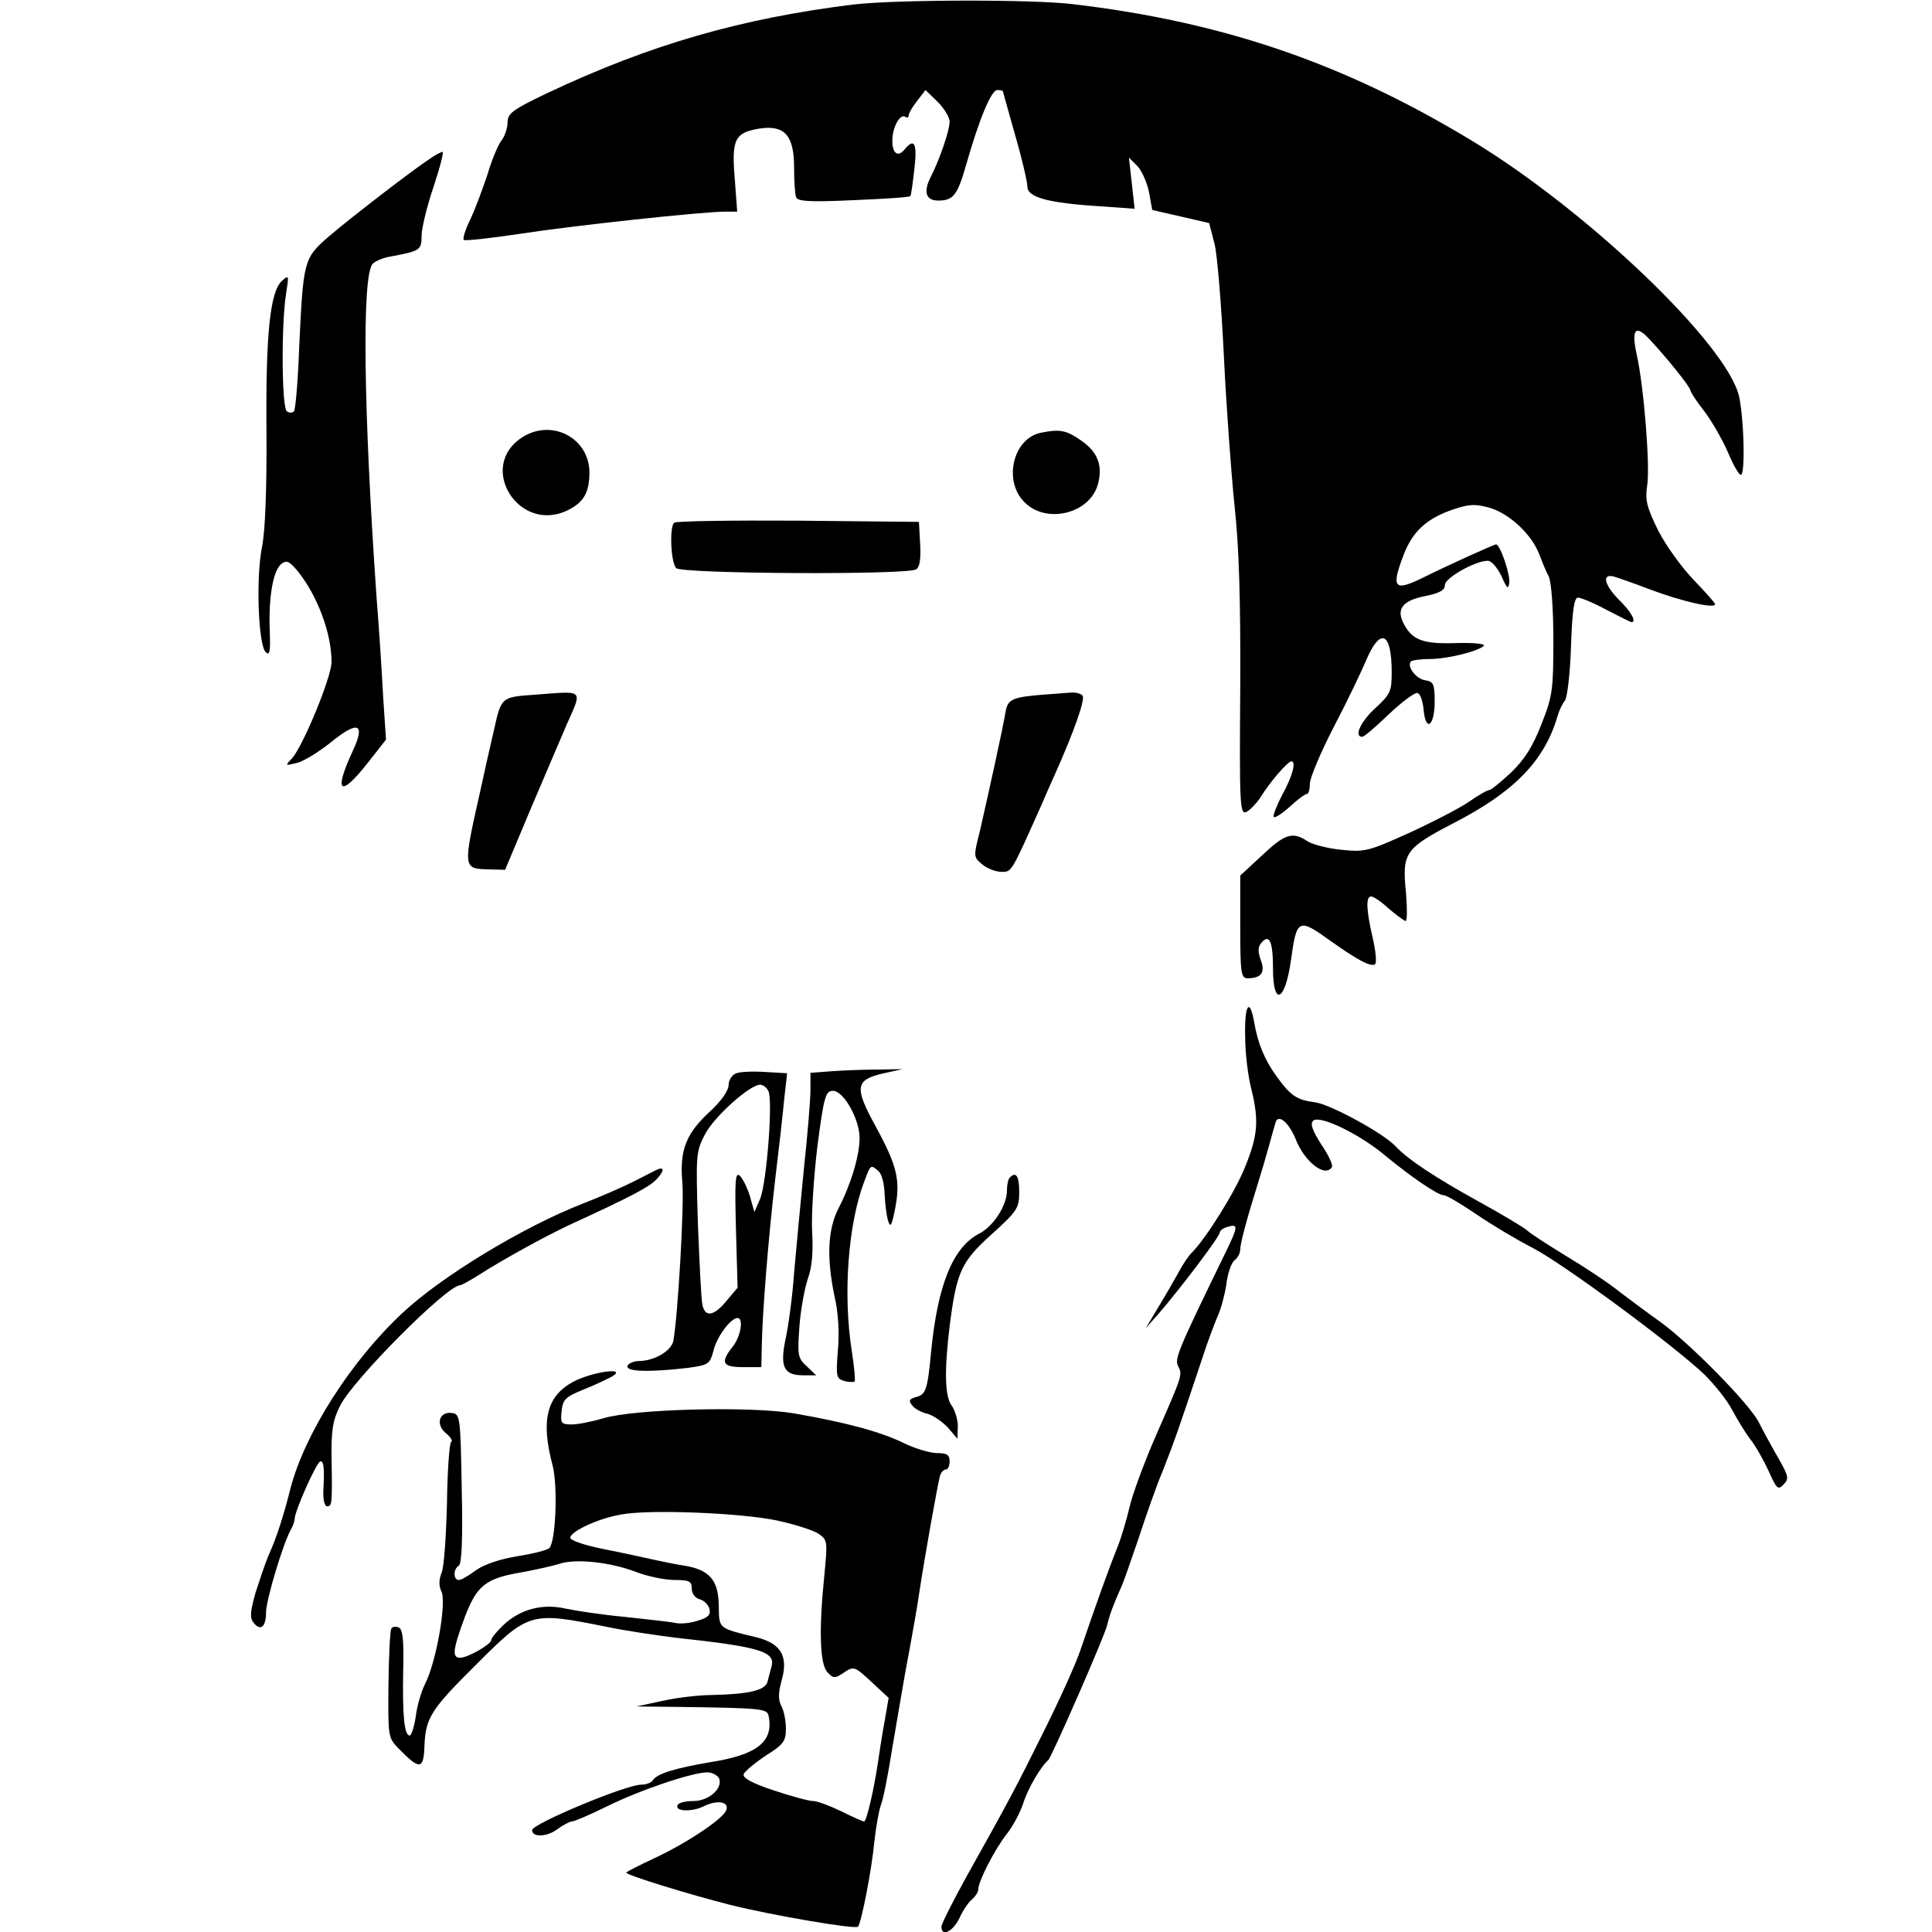<?xml version="1.0" standalone="no"?>
<!DOCTYPE svg PUBLIC "-//W3C//DTD SVG 20010904//EN"
 "http://www.w3.org/TR/2001/REC-SVG-20010904/DTD/svg10.dtd">
<svg version="1.0" xmlns="http://www.w3.org/2000/svg"
 width="472pt" height="472pt" viewBox="0 0 472 472"
 preserveAspectRatio="xMidYMid meet">
<g transform="translate(0,472) scale(0.1,-0.1)"
fill="#000000" stroke="none">
<path d="M2085 4709 c-275 -34 -497 -98 -747 -216 -86 -41 -98 -50 -98 -72 0
-14 -7 -35 -16 -46 -8 -11 -23 -47 -33 -81 -11 -33 -29 -82 -41 -108 -13 -26
-20 -49 -17 -52 3 -3 65 4 139 15 129 20 445 54 501 54 l28 0 -6 81 c-8 96 0
112 61 122 61 9 84 -17 84 -95 0 -33 2 -65 5 -73 4 -10 33 -12 140 -7 74 3
137 7 139 10 2 2 6 32 10 67 7 62 0 76 -24 47 -16 -20 -30 -10 -30 21 0 32 18
66 31 59 5 -4 9 -2 9 3 0 5 9 21 21 36 l20 26 30 -29 c16 -16 29 -38 29 -48 0
-22 -25 -94 -46 -135 -19 -37 -12 -58 18 -58 37 0 47 13 68 86 32 113 62 184
76 184 8 0 14 -1 14 -3 0 -1 14 -49 30 -107 17 -58 30 -115 30 -126 0 -26 50
-40 178 -48 l84 -6 -7 63 -7 62 20 -20 c11 -11 24 -40 29 -64 l8 -44 70 -16
69 -16 13 -50 c7 -27 17 -151 23 -275 6 -124 18 -288 26 -365 11 -99 15 -229
14 -448 -2 -277 -1 -307 14 -301 8 3 25 20 36 37 23 37 66 87 75 87 12 0 3
-36 -22 -81 -14 -27 -24 -52 -21 -55 3 -3 21 9 39 25 18 17 37 31 41 31 5 0 8
11 8 25 0 14 26 76 58 138 32 61 68 136 80 165 35 81 62 67 62 -30 0 -47 -3
-54 -40 -88 -36 -33 -53 -70 -32 -70 5 0 34 25 66 56 32 30 63 53 69 51 7 -2
13 -20 15 -41 5 -56 27 -40 27 20 0 43 -3 49 -23 52 -22 3 -46 34 -35 46 3 3
24 6 46 6 42 0 116 18 132 32 5 5 -23 8 -65 7 -83 -3 -109 7 -130 46 -20 37
-4 58 53 69 34 7 47 14 47 27 0 17 74 59 105 59 9 0 23 -17 33 -37 13 -30 17
-34 19 -18 4 19 -22 95 -32 95 -5 0 -122 -53 -178 -81 -71 -35 -79 -26 -48 55
22 58 57 90 123 112 39 13 53 13 89 3 48 -15 101 -65 119 -112 7 -18 17 -43
24 -56 6 -14 11 -77 11 -155 0 -121 -2 -137 -29 -205 -21 -54 -41 -86 -74
-118 -25 -23 -49 -43 -53 -43 -5 0 -28 -13 -52 -30 -24 -16 -90 -50 -147 -76
-97 -44 -107 -46 -163 -40 -33 3 -71 13 -83 21 -36 24 -55 18 -111 -35 l-53
-49 0 -125 c0 -113 2 -126 18 -126 33 0 44 14 32 45 -7 20 -7 31 1 41 20 24
29 5 29 -62 0 -95 30 -81 44 21 14 101 18 103 97 46 68 -48 97 -63 108 -57 5
3 2 32 -5 63 -16 69 -18 103 -4 103 5 0 25 -13 43 -30 19 -16 38 -30 41 -30 4
0 4 30 1 68 -10 99 -3 109 116 171 148 76 222 152 254 261 4 14 12 31 18 38 6
8 13 67 15 133 3 88 8 119 17 119 7 0 39 -13 70 -30 31 -16 59 -30 61 -30 13
0 -1 26 -32 56 -34 35 -41 62 -13 56 8 -2 48 -16 90 -32 77 -29 159 -48 159
-36 0 3 -24 30 -52 59 -29 30 -68 84 -87 121 -28 57 -32 74 -27 109 8 45 -8
243 -25 319 -14 63 -4 76 29 41 41 -43 102 -119 102 -127 0 -4 15 -27 34 -51
18 -24 44 -69 57 -99 13 -31 27 -56 32 -56 11 0 8 132 -4 190 -27 127 -372
457 -656 628 -311 188 -607 289 -973 332 -100 12 -435 11 -535 -1z"/>
<path d="M1050 4332 c-40 -26 -191 -142 -247 -190 -61 -53 -62 -58 -72 -269
-3 -83 -9 -155 -13 -158 -4 -4 -11 -4 -17 0 -13 7 -14 215 -2 288 7 45 7 46
-10 31 -29 -26 -40 -129 -38 -366 1 -142 -3 -246 -11 -285 -15 -75 -9 -238 9
-256 10 -10 12 1 10 53 -3 81 8 145 28 162 13 10 19 8 40 -17 48 -59 83 -152
83 -222 0 -37 -69 -204 -96 -235 -18 -19 -18 -19 11 -12 17 4 54 27 84 51 65
53 84 46 54 -19 -49 -105 -33 -119 36 -31 l44 56 -7 106 c-3 58 -10 167 -16
241 -32 459 -36 783 -10 815 6 7 27 16 48 19 68 13 72 15 72 50 0 18 13 72 29
119 16 48 26 87 22 86 -3 0 -17 -7 -31 -17z"/>
<path d="M1278 3653 c-116 -72 -9 -241 112 -178 37 19 50 43 50 92 -1 82 -90
130 -162 86z"/>
<path d="M2544 3663 c-69 -13 -94 -118 -41 -170 53 -54 159 -28 179 43 13 46
0 80 -41 108 -36 25 -51 28 -97 19z"/>
<path d="M1647 3443 c-12 -11 -8 -98 5 -111 14 -14 564 -17 586 -3 9 5 12 25
10 62 l-3 54 -296 3 c-162 1 -298 -1 -302 -5z"/>
<path d="M1310 3023 c-87 -6 -85 -5 -104 -90 -10 -43 -24 -105 -31 -138 -45
-200 -45 -197 21 -199 l38 -1 63 150 c35 83 75 175 88 206 38 86 43 81 -75 72z"/>
<path d="M2550 3023 c-76 -6 -87 -11 -93 -40 -6 -39 -45 -214 -63 -293 -16
-63 -16 -64 6 -82 12 -10 33 -18 47 -18 25 0 23 -3 98 165 7 17 22 50 33 75
46 103 73 180 67 190 -3 5 -16 9 -28 8 -12 -1 -42 -3 -67 -5z"/>
<path d="M3042 2188 c0 -40 7 -98 15 -128 19 -78 16 -113 -14 -188 -23 -60
-95 -175 -130 -211 -8 -7 -23 -29 -34 -50 -11 -20 -33 -58 -50 -86 l-30 -50
31 35 c53 61 150 189 150 199 0 5 9 11 20 14 25 7 25 1 -4 -59 -118 -242 -127
-264 -118 -281 11 -22 12 -20 -53 -168 -29 -66 -58 -145 -65 -175 -7 -30 -20
-75 -30 -100 -20 -49 -55 -147 -90 -250 -12 -36 -53 -126 -90 -200 -68 -137
-81 -162 -189 -355 -33 -60 -61 -115 -61 -122 0 -26 28 -12 44 21 8 18 22 39
31 46 8 7 15 18 15 24 0 20 40 98 70 136 15 19 33 53 40 75 11 35 43 90 61
105 8 7 137 301 144 330 6 26 14 47 33 90 7 14 25 68 43 120 17 52 43 127 59
165 27 68 39 102 95 270 14 44 33 94 40 110 8 17 17 51 21 77 3 26 12 53 20
59 8 6 14 18 14 27 0 15 18 81 45 167 7 22 18 60 25 85 7 25 14 51 16 57 6 23
32 2 49 -39 22 -57 73 -96 89 -69 3 4 -8 29 -26 55 -21 33 -28 50 -20 58 15
15 113 -32 176 -85 64 -53 129 -97 143 -97 7 0 42 -21 79 -46 38 -26 100 -63
139 -83 78 -41 343 -237 419 -309 26 -26 57 -65 68 -87 12 -22 31 -54 44 -71
13 -16 33 -52 45 -78 19 -43 23 -47 36 -33 14 14 13 20 -12 64 -15 26 -37 66
-48 88 -22 44 -165 190 -240 245 -27 19 -71 52 -99 73 -27 22 -86 61 -131 88
-44 27 -88 55 -96 63 -9 8 -63 40 -121 72 -103 57 -170 101 -200 133 -29 32
-160 103 -197 108 -45 6 -59 15 -94 63 -29 40 -46 80 -55 133 -11 62 -24 42
-22 -35z"/>
<path d="M1799 2098 c-11 -4 -19 -17 -19 -29 0 -13 -18 -39 -44 -63 -60 -55
-76 -95 -69 -175 5 -54 -11 -328 -22 -387 -5 -24 -45 -48 -82 -49 -15 0 -28
-6 -30 -12 -5 -14 51 -16 146 -5 52 7 55 9 64 42 8 34 42 80 59 80 15 0 8 -45
-12 -70 -31 -39 -25 -50 25 -50 l45 0 1 48 c1 78 16 268 33 412 9 74 19 163
22 196 l7 62 -52 3 c-29 2 -61 1 -72 -3z m78 -43 c12 -21 -4 -225 -20 -264
l-14 -32 -11 39 c-7 22 -18 44 -25 50 -11 9 -12 -15 -9 -131 l4 -143 -27 -32
c-31 -38 -53 -41 -59 -9 -3 12 -7 101 -11 197 -5 171 -5 176 18 220 23 43 109
120 134 120 7 0 16 -7 20 -15z"/>
<path d="M2033 2103 l-53 -4 0 -42 c0 -23 -7 -109 -16 -192 -8 -82 -19 -197
-24 -255 -4 -58 -14 -131 -21 -162 -14 -68 -4 -88 44 -88 l31 0 -23 22 c-22
20 -23 27 -18 97 3 42 13 95 21 118 10 28 13 65 10 115 -2 40 4 133 13 208 16
122 20 135 38 135 26 0 65 -69 65 -115 0 -43 -21 -113 -51 -171 -27 -52 -30
-122 -10 -217 9 -38 12 -89 8 -131 -5 -64 -4 -69 16 -75 11 -3 23 -3 25 -1 2
2 -1 35 -7 74 -22 139 -9 312 31 416 15 40 15 40 33 25 9 -7 15 -30 16 -54 1
-22 4 -52 8 -66 6 -21 9 -17 18 28 13 68 5 103 -46 197 -54 98 -52 116 14 132
l50 11 -60 -1 c-33 0 -84 -2 -112 -4z"/>
<path d="M1600 1860 c-8 -4 -33 -17 -55 -28 -22 -11 -76 -35 -120 -52 -149
-58 -347 -179 -441 -267 -127 -118 -239 -295 -274 -428 -17 -68 -35 -124 -54
-165 -8 -19 -22 -61 -32 -92 -13 -47 -14 -61 -4 -73 17 -21 30 -9 30 26 0 30
41 166 60 201 6 10 10 23 10 28 0 18 54 140 63 140 8 0 10 -17 7 -72 -1 -22 3
-38 9 -38 12 0 13 4 11 118 -1 66 3 92 20 126 30 63 262 296 294 296 3 0 23
11 44 24 57 37 161 94 220 122 157 72 200 95 217 114 20 22 18 32 -5 20z"/>
<path d="M2467 1843 c-4 -3 -7 -18 -7 -32 0 -36 -33 -87 -68 -105 -64 -33
-101 -125 -117 -286 -9 -96 -13 -107 -37 -113 -17 -5 -19 -9 -9 -21 6 -8 23
-17 37 -20 14 -4 36 -19 50 -34 l23 -27 1 31 c0 16 -7 39 -15 50 -17 22 -18
87 -5 194 17 133 28 157 102 224 63 57 68 64 68 104 0 39 -8 51 -23 35z"/>
<path d="M1400 1344 c-65 -35 -79 -95 -50 -204 13 -49 8 -186 -8 -202 -5 -5
-40 -14 -78 -20 -43 -7 -81 -20 -101 -34 -17 -13 -36 -24 -42 -24 -14 0 -14
27 0 35 7 5 10 66 7 189 -3 176 -4 181 -24 184 -31 4 -41 -28 -14 -50 11 -9
17 -19 12 -21 -4 -3 -9 -70 -10 -149 -2 -79 -7 -155 -13 -170 -7 -17 -7 -32
-1 -45 14 -25 -12 -174 -40 -228 -8 -16 -19 -51 -22 -77 -4 -27 -11 -48 -15
-48 -13 0 -18 46 -16 157 2 76 -1 103 -11 107 -7 3 -16 2 -18 -3 -3 -4 -6 -66
-7 -137 -1 -128 -1 -129 25 -156 52 -53 61 -52 63 8 3 67 16 88 125 196 130
130 133 131 318 94 47 -10 123 -21 170 -27 205 -22 245 -34 235 -70 -3 -10 -7
-27 -10 -38 -6 -21 -47 -30 -135 -32 -30 0 -84 -6 -120 -14 l-65 -14 95 -1
c216 -3 224 -4 228 -23 12 -62 -28 -94 -142 -112 -88 -15 -130 -28 -141 -44
-3 -6 -16 -11 -28 -11 -38 0 -267 -96 -267 -111 0 -18 35 -17 60 1 15 11 32
20 37 20 6 0 43 16 84 36 80 40 210 84 247 84 12 0 25 -7 29 -15 9 -25 -26
-55 -63 -55 -18 0 -35 -4 -38 -9 -10 -16 32 -19 63 -4 34 17 64 11 55 -10 -8
-21 -98 -81 -176 -117 -38 -18 -68 -33 -68 -35 0 -6 156 -54 255 -79 105 -26
305 -60 311 -53 8 7 34 141 40 207 4 36 11 76 16 90 6 14 18 77 28 140 11 63
24 142 30 175 24 129 31 171 36 205 12 80 46 272 51 286 3 8 9 14 14 14 5 0 9
9 9 20 0 16 -7 20 -31 20 -16 0 -54 11 -82 25 -58 28 -141 50 -267 72 -106 18
-391 11 -466 -12 -27 -8 -62 -15 -77 -15 -26 0 -28 3 -25 32 3 29 9 35 53 53
28 11 59 26 70 32 40 24 -48 12 -95 -13z m500 -339 c41 -9 85 -23 98 -31 24
-16 24 -18 16 -102 -14 -136 -11 -219 8 -238 14 -15 18 -15 40 0 24 16 26 15
67 -23 l42 -39 -10 -58 c-6 -33 -13 -77 -16 -99 -10 -68 -28 -145 -34 -145 -3
0 -28 11 -56 25 -27 13 -58 25 -69 25 -10 0 -54 12 -96 26 -54 18 -77 31 -73
40 3 7 27 27 54 45 43 27 49 35 49 66 0 19 -5 44 -11 55 -8 15 -8 32 1 64 16
58 -2 89 -62 104 -95 23 -91 20 -92 78 -1 62 -23 87 -84 97 -20 3 -55 10 -77
15 -22 5 -77 17 -123 26 -49 10 -81 22 -79 28 5 17 71 47 125 56 67 13 294 4
382 -15z m-347 -125 c28 -11 71 -20 95 -20 36 0 42 -3 42 -21 0 -12 8 -23 19
-26 11 -3 21 -13 24 -23 4 -15 -3 -22 -27 -29 -17 -6 -42 -9 -56 -6 -14 3 -70
9 -125 15 -55 5 -119 15 -143 20 -56 13 -110 -1 -151 -39 -17 -16 -31 -33 -31
-38 0 -10 -57 -43 -76 -43 -20 0 -18 19 11 98 30 79 51 96 141 111 32 6 73 15
89 20 40 14 124 5 188 -19z"/>
</g>
</svg>
